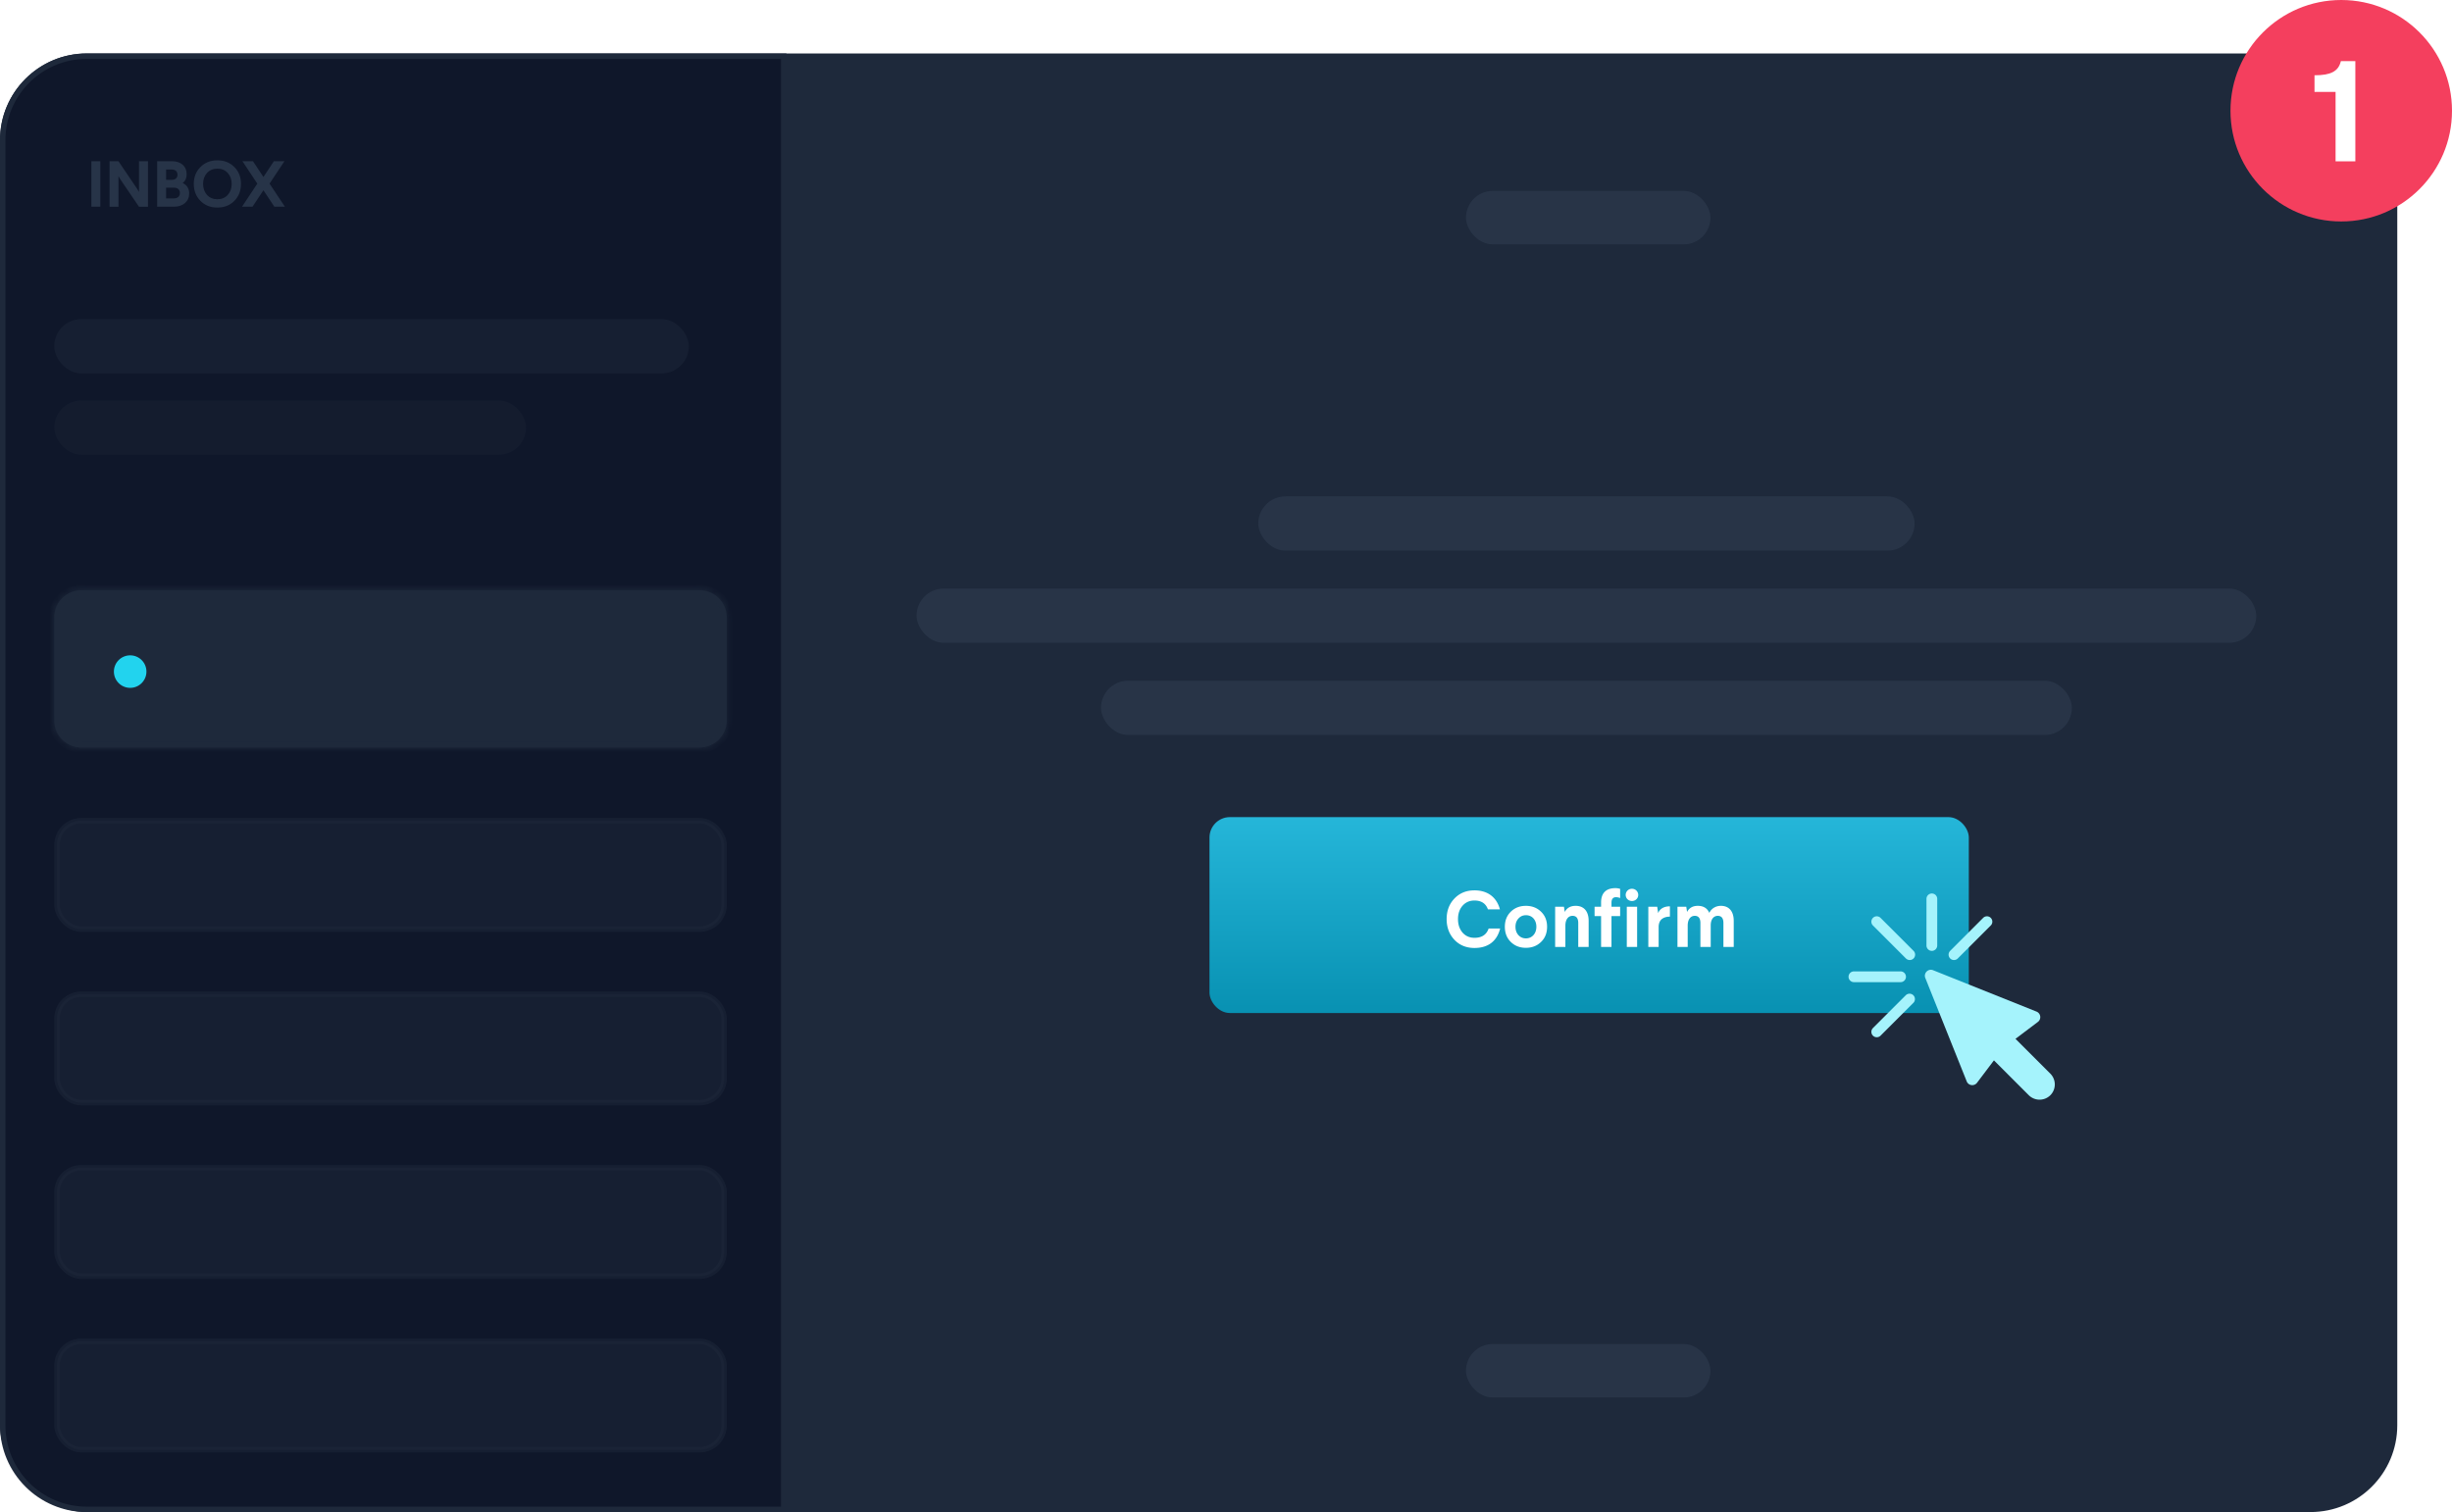 <svg xmlns="http://www.w3.org/2000/svg" width="321" height="198" fill="none" viewBox="0 0 321 198">
  <g filter="url(#a)">
    <rect width="313.836" height="191" y="7" fill="#1E293B" rx="11.361"/>
  </g>
  <circle cx="306.5" cy="14.5" r="14.5" fill="#F43F5E"/>
  <path fill="#fff" d="M306.452 8c-.319 1.37-1.351 1.857-3.452 1.857v2.176h2.758v9.098h2.588V8h-1.894Z"/>
  <path fill="#0F172A" stroke="#1E293B" stroke-width=".71" d="M.355 18.36c0-6.078 4.927-11.005 11.006-11.005H102.6v190.29H11.36c-6.078 0-11.005-4.927-11.005-11.006V18.361Z"/>
  <rect width="83.074" height="7.1" x="7.101" y="41.792" fill="#1E293B" opacity=".5" rx="3.55"/>
  <rect width="175.379" height="7.1" x="119.996" y="77.071" fill="#334155" opacity=".5" rx="3.55"/>
  <rect width="127.097" height="7.1" x="144.138" y="89.141" fill="#334155" opacity=".5" rx="3.55"/>
  <rect width="85.915" height="7.1" x="164.729" y="65" fill="#334155" opacity=".5" rx="3.55"/>
  <rect width="32" height="7" x="191.918" y="25" fill="#334155" opacity=".5" rx="3.5"/>
  <rect width="32" height="7" x="191.918" y="176" fill="#334155" opacity=".5" rx="3.5"/>
  <rect width="61.773" height="7.1" x="7.101" y="52.442" fill="#1E293B" opacity=".3" rx="3.55"/>
  <path fill="#334155" d="M11.965 21.106v5.965h1.168v-5.965h-1.168Zm6.231 0v4.022l-.247-.41-2.445-3.612h-1.159v5.965h1.167v-3.997l.23.392 2.454 3.605h1.176v-5.965h-1.176Zm2.381 0v5.965h2.173c.613 0 1.1-.162 1.465-.478.367-.323.554-.75.554-1.278 0-.639-.332-1.116-.852-1.346.35-.273.52-.656.52-1.159 0-1.056-.758-1.704-1.96-1.704h-1.9Zm2.173 3.468c.511 0 .8.256.8.699 0 .443-.297.707-.8.707h-1.005v-1.406h1.005Zm-.273-2.377c.477 0 .759.247.759.698 0 .401-.282.657-.75.657h-.741v-1.355h.732Zm5.988-1.201c-.904 0-1.645.29-2.224.877-.58.58-.87 1.312-.87 2.207 0 .895.29 1.636.87 2.224.579.588 1.32.877 2.224.877.894 0 1.635-.29 2.215-.877.58-.588.869-1.33.869-2.224 0-.895-.29-1.627-.87-2.207-.579-.588-1.32-.878-2.214-.878Zm0 1.09c.553 0 1.005.188 1.346.562.349.375.52.852.52 1.432 0 .588-.171 1.065-.52 1.448-.341.375-.793.563-1.346.563-.563 0-1.014-.188-1.364-.563-.34-.383-.511-.86-.511-1.448 0-.58.17-1.057.511-1.432.35-.375.801-.562 1.364-.562Zm7.394-.98-1.372 2.07-1.372-2.07h-1.38l1.951 2.94-2.002 3.025h1.372l1.431-2.156 1.432 2.156h1.38l-2.01-3.025 1.95-2.94h-1.38Z" opacity=".7"/>
  <mask id="b" fill="#fff">
    <path d="M7.1 80.844a3.55 3.55 0 0 1 3.55-3.55h80.944a3.55 3.55 0 0 1 3.55 3.55v13.49a3.55 3.55 0 0 1-3.55 3.55H10.65a3.55 3.55 0 0 1-3.55-3.55v-13.49Z"/>
  </mask>
  <path fill="#1E293B" d="M7.1 80.844a3.55 3.55 0 0 1 3.55-3.55h80.944a3.55 3.55 0 0 1 3.55 3.55v13.49a3.55 3.55 0 0 1-3.55 3.55H10.65a3.55 3.55 0 0 1-3.55-3.55v-13.49Z"/>
  <path fill="#1E293B" d="M10.65 78.004h80.944v-1.42H10.65v1.42Zm83.784 2.84v13.49h1.42v-13.49h-1.42Zm-2.84 16.33H10.65v1.42h80.944v-1.42ZM7.81 94.335v-13.49H6.39v13.49h1.42Zm2.84 2.84a2.84 2.84 0 0 1-2.84-2.84H6.39a4.26 4.26 0 0 0 4.26 4.26v-1.42Zm83.784-2.84a2.84 2.84 0 0 1-2.84 2.84v1.42a4.26 4.26 0 0 0 4.26-4.26h-1.42Zm-2.84-16.33a2.84 2.84 0 0 1 2.84 2.84h1.42a4.26 4.26 0 0 0-4.26-4.26v1.42Zm-80.944-1.42a4.26 4.26 0 0 0-4.26 4.26h1.42a2.84 2.84 0 0 1 2.84-2.84v-1.42Z" mask="url(#b)"/>
  <rect width="87.335" height="14.201" x="7.456" y="107.47" fill="#1E293B" stroke="#1E293B" stroke-width=".71" opacity=".5" rx="3.195"/>
  <rect width="87.335" height="14.201" x="7.456" y="130.191" fill="#1E293B" stroke="#1E293B" stroke-width=".71" opacity=".5" rx="3.195"/>
  <rect width="87.335" height="14.201" x="7.456" y="152.913" fill="#1E293B" stroke="#1E293B" stroke-width=".71" opacity=".5" rx="3.195"/>
  <rect width="87.335" height="14.201" x="7.456" y="175.634" fill="#1E293B" stroke="#1E293B" stroke-width=".71" opacity=".5" rx="3.195"/>
  <circle cx="17.041" cy="87.944" r="2.13" fill="#22D3EE"/>
  <rect width="99.405" height="25.653" x="158.339" y="107" fill="url(#c)" rx="2.672"/>
  <path fill="#A5F3FC" fill-rule="evenodd" d="m263.855 136.03 4.564 4.564a2.004 2.004 0 0 1 0 2.824 2.003 2.003 0 0 1-2.823 0l-4.563-4.564-2.212 2.931a.783.783 0 0 1-1.352-.18l-5.42-13.541c-.255-.636.381-1.272 1.017-1.018l13.541 5.42a.783.783 0 0 1 .18 1.353l-2.931 2.211h-.001Z" clip-rule="evenodd"/>
  <path fill="#A5F3FC" d="M245.195 121.19a.704.704 0 1 1 .995-.997l4.32 4.319a.704.704 0 1 1-.997.996l-4.318-4.318Zm7.006-3.486a.704.704 0 1 1 1.408 0v6.106a.703.703 0 1 1-1.408 0v-6.106Zm7.421 2.489a.704.704 0 1 1 .996.997l-4.318 4.318a.704.704 0 0 1-.996-.996l4.318-4.319Zm-16.917 8.417a.705.705 0 1 1 0-1.41h6.106a.705.705 0 1 1 0 1.41h-6.106Zm3.485 7.008a.703.703 0 1 1-.995-.997l4.318-4.318a.706.706 0 0 1 .997.997l-4.32 4.318Z"/>
  <path fill="#fff" d="M193.023 116.591c-1.06 0-1.933.354-2.619 1.07-.675.707-1.018 1.601-1.018 2.692 0 1.091.343 1.995 1.018 2.712.686.717 1.559 1.07 2.629 1.07 1.818 0 2.951-.925 3.356-2.546h-1.506c-.281.811-.904 1.216-1.85 1.216-.644 0-1.164-.229-1.569-.686-.395-.467-.592-1.049-.592-1.766 0-.707.197-1.289.592-1.746.405-.457.925-.686 1.559-.686.904 0 1.486.385 1.766 1.154h1.569c-.405-1.528-1.548-2.484-3.335-2.484Zm6.736 2.026c-.8 0-1.455.26-1.974.769-.52.51-.779 1.164-.779 1.975 0 .81.259 1.475.779 1.984.519.51 1.174.769 1.974.769s1.465-.259 1.985-.769c.53-.509.79-1.174.79-1.984 0-.811-.26-1.465-.79-1.975-.52-.509-1.185-.769-1.985-.769Zm.011 1.227c.82 0 1.361.633 1.361 1.517 0 .873-.561 1.517-1.361 1.517-.406 0-.728-.146-.988-.426-.259-.291-.384-.655-.384-1.091 0-.437.125-.8.384-1.081.26-.291.582-.436.988-.436Zm6.501-1.227c-.665 0-1.143.271-1.424.801l-.104-.686h-1.153V124h1.34v-2.785c0-.831.385-1.288.935-1.288.499 0 .749.311.749.945V124h1.361v-3.419c0-1.215-.592-1.964-1.704-1.964Zm5.213-2.317c-1.236 0-1.88.645-1.88 1.881v.551h-.852v1.226h.852V124h1.361v-4.042h1.133v-1.226h-1.133v-.52c0-.488.197-.727.592-.727.177 0 .364.041.541.114v-1.205a2.028 2.028 0 0 0-.614-.094Zm1.486 2.432V124h1.351v-5.268h-1.351Zm.676-2.349a.806.806 0 0 0-.821.801c0 .457.364.8.821.8.457 0 .821-.343.821-.8a.812.812 0 0 0-.821-.801Zm4.968 2.297c-.831 0-1.341.363-1.538.893l-.125-.841h-1.163V124h1.35v-2.681c.021-.447.167-.769.426-.977.271-.207.624-.311 1.05-.311v-1.351Zm6.672-.063c-.706 0-1.257.385-1.517.925-.259-.613-.769-.925-1.506-.925-.655 0-1.123.271-1.403.801l-.104-.686h-1.153V124h1.34v-2.785c0-.841.384-1.288.925-1.288.488 0 .738.311.738.945V124h1.35v-2.847c.011-.8.395-1.226.925-1.226.489 0 .738.311.738.945V124h1.351v-3.419c0-1.215-.593-1.964-1.684-1.964Z"/>
  <defs>
    <linearGradient id="c" x1="208.041" x2="208.041" y1="107" y2="132.653" gradientUnits="userSpaceOnUse">
      <stop stop-color="#25B6D9"/>
      <stop offset="1" stop-color="#0891B2"/>
    </linearGradient>
    <filter id="a" width="316.676" height="193.84" x="-1.42" y="5.58" color-interpolation-filters="sRGB" filterUnits="userSpaceOnUse">
      <feFlood flood-opacity="0" result="BackgroundImageFix"/>
      <feGaussianBlur in="BackgroundImage" stdDeviation=".71"/>
      <feComposite in2="SourceAlpha" operator="in" result="effect1_backgroundBlur_142_278"/>
      <feBlend in="SourceGraphic" in2="effect1_backgroundBlur_142_278" result="shape"/>
    </filter>
  </defs>
</svg>
